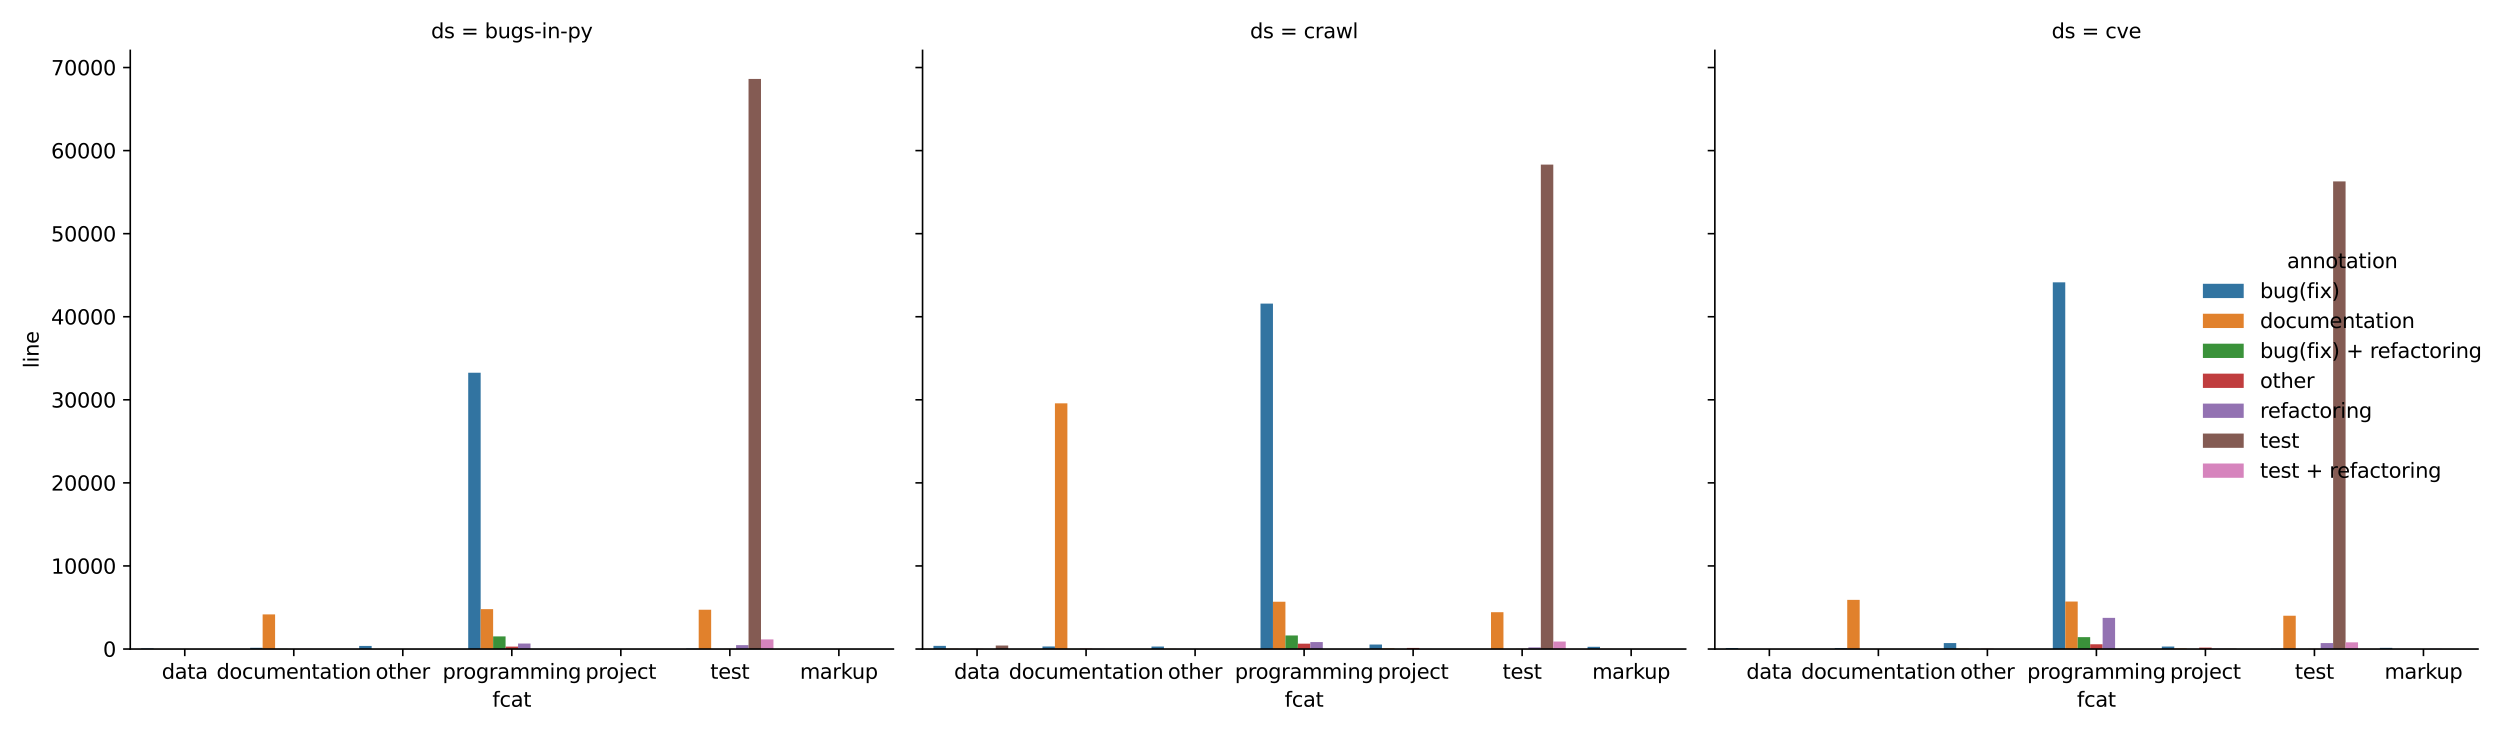 <?xml version="1.0" encoding="utf-8" standalone="no"?>
<!DOCTYPE svg PUBLIC "-//W3C//DTD SVG 1.1//EN"
  "http://www.w3.org/Graphics/SVG/1.1/DTD/svg11.dtd">
<svg xmlns:xlink="http://www.w3.org/1999/xlink" width="1225.08pt" height="360pt" viewBox="0 0 1225.08 360" xmlns="http://www.w3.org/2000/svg" version="1.1">
 <defs>
  <style type="text/css">*{stroke-linejoin: round; stroke-linecap: butt}</style>
 </defs>
 <g id="figure_1">
  <g id="patch_1">
   <path d="M 0 360 
L 1225.08 360 
L 1225.08 0 
L 0 0 
z
" style="fill: #ffffff"/>
  </g>
  <g id="axes_1">
   <g id="patch_2">
    <path d="M 63.83 318.04 
L 437.78 318.04 
L 437.78 24.72 
L 63.83 24.72 
z
" style="fill: #ffffff"/>
   </g>
   <g id="patch_3">
    <path d="M 69.172 318.04 
L 75.277 318.04 
L 75.277 317.735 
L 69.172 317.735 
z
" clip-path="url(#p653d787ab6)" style="fill: #3274a1"/>
   </g>
   <g id="patch_4">
    <path d="M 122.594 318.04 
L 128.699 318.04 
L 128.699 317.429 
L 122.594 317.429 
z
" clip-path="url(#p653d787ab6)" style="fill: #3274a1"/>
   </g>
   <g id="patch_5">
    <path d="M 176.015 318.04 
L 182.12 318.04 
L 182.12 316.526 
L 176.015 316.526 
z
" clip-path="url(#p653d787ab6)" style="fill: #3274a1"/>
   </g>
   <g id="patch_6">
    <path d="M 229.436 318.04 
L 235.542 318.04 
L 235.542 182.638 
L 229.436 182.638 
z
" clip-path="url(#p653d787ab6)" style="fill: #3274a1"/>
   </g>
   <g id="patch_7">
    <path d="M 282.858 318.04 
L 288.963 318.04 
L 288.963 317.995 
L 282.858 317.995 
z
" clip-path="url(#p653d787ab6)" style="fill: #3274a1"/>
   </g>
   <g id="patch_8">
    <path d="M 336.279 318.04 
L 342.385 318.04 
L 342.385 317.849 
L 336.279 317.849 
z
" clip-path="url(#p653d787ab6)" style="fill: #3274a1"/>
   </g>
   <g id="patch_9">
    <path d="M 75.277 318.04 
L 81.383 318.04 
L 81.383 318.032 
L 75.277 318.032 
z
" clip-path="url(#p653d787ab6)" style="fill: #e1812c"/>
   </g>
   <g id="patch_10">
    <path d="M 128.699 318.04 
L 134.804 318.04 
L 134.804 301.081 
L 128.699 301.081 
z
" clip-path="url(#p653d787ab6)" style="fill: #e1812c"/>
   </g>
   <g id="patch_11">
    <path d="M 235.542 318.04 
L 241.647 318.04 
L 241.647 298.496 
L 235.542 298.496 
z
" clip-path="url(#p653d787ab6)" style="fill: #e1812c"/>
   </g>
   <g id="patch_12">
    <path d="M 288.963 318.04 
L 295.068 318.04 
L 295.068 318.012 
L 288.963 318.012 
z
" clip-path="url(#p653d787ab6)" style="fill: #e1812c"/>
   </g>
   <g id="patch_13">
    <path d="M 342.385 318.04 
L 348.49 318.04 
L 348.49 298.797 
L 342.385 298.797 
z
" clip-path="url(#p653d787ab6)" style="fill: #e1812c"/>
   </g>
   <g id="patch_14">
    <path d="M 134.804 318.04 
L 140.909 318.04 
L 140.909 317.979 
L 134.804 317.979 
z
" clip-path="url(#p653d787ab6)" style="fill: #3a923a"/>
   </g>
   <g id="patch_15">
    <path d="M 241.647 318.04 
L 247.752 318.04 
L 247.752 311.865 
L 241.647 311.865 
z
" clip-path="url(#p653d787ab6)" style="fill: #3a923a"/>
   </g>
   <g id="patch_16">
    <path d="M 348.49 318.04 
L 354.595 318.04 
L 354.595 318.032 
L 348.49 318.032 
z
" clip-path="url(#p653d787ab6)" style="fill: #3a923a"/>
   </g>
   <g id="patch_17">
    <path d="M 140.909 318.04 
L 147.015 318.04 
L 147.015 318.024 
L 140.909 318.024 
z
" clip-path="url(#p653d787ab6)" style="fill: #c03d3e"/>
   </g>
   <g id="patch_18">
    <path d="M 247.752 318.04 
L 253.858 318.04 
L 253.858 316.864 
L 247.752 316.864 
z
" clip-path="url(#p653d787ab6)" style="fill: #c03d3e"/>
   </g>
   <g id="patch_19">
    <path d="M 301.174 318.04 
L 307.279 318.04 
L 307.279 318.032 
L 301.174 318.032 
z
" clip-path="url(#p653d787ab6)" style="fill: #c03d3e"/>
   </g>
   <g id="patch_20">
    <path d="M 354.595 318.04 
L 360.701 318.04 
L 360.701 318.007 
L 354.595 318.007 
z
" clip-path="url(#p653d787ab6)" style="fill: #c03d3e"/>
   </g>
   <g id="patch_21">
    <path d="M 147.015 318.04 
L 153.12 318.04 
L 153.12 318.003 
L 147.015 318.003 
z
" clip-path="url(#p653d787ab6)" style="fill: #9372b2"/>
   </g>
   <g id="patch_22">
    <path d="M 253.858 318.04 
L 259.963 318.04 
L 259.963 315.366 
L 253.858 315.366 
z
" clip-path="url(#p653d787ab6)" style="fill: #9372b2"/>
   </g>
   <g id="patch_23">
    <path d="M 307.279 318.04 
L 313.384 318.04 
L 313.384 318.024 
L 307.279 318.024 
z
" clip-path="url(#p653d787ab6)" style="fill: #9372b2"/>
   </g>
   <g id="patch_24">
    <path d="M 360.701 318.04 
L 366.806 318.04 
L 366.806 316.143 
L 360.701 316.143 
z
" clip-path="url(#p653d787ab6)" style="fill: #9372b2"/>
   </g>
   <g id="patch_25">
    <path d="M 259.963 318.04 
L 266.068 318.04 
L 266.068 318.036 
L 259.963 318.036 
z
" clip-path="url(#p653d787ab6)" style="fill: #845b53"/>
   </g>
   <g id="patch_26">
    <path d="M 313.384 318.04 
L 319.49 318.04 
L 319.49 318.028 
L 313.384 318.028 
z
" clip-path="url(#p653d787ab6)" style="fill: #845b53"/>
   </g>
   <g id="patch_27">
    <path d="M 366.806 318.04 
L 372.911 318.04 
L 372.911 38.688 
L 366.806 38.688 
z
" clip-path="url(#p653d787ab6)" style="fill: #845b53"/>
   </g>
   <g id="patch_28">
    <path d="M 372.911 318.04 
L 379.016 318.04 
L 379.016 313.338 
L 372.911 313.338 
z
" clip-path="url(#p653d787ab6)" style="fill: #d684bd"/>
   </g>
   <g id="matplotlib.axis_1">
    <g id="xtick_1">
     <g id="line2d_1">
      <defs>
       <path id="m157542e38b" d="M 0 0 
L 0 3.5 
" style="stroke: #000000; stroke-width: 0.8"/>
      </defs>
      <g>
       <use xlink:href="#m157542e38b" x="90.541" y="318.04" style="stroke: #000000; stroke-width: 0.8"/>
      </g>
     </g>
     <g id="text_1">
      <!-- data -->
      <g transform="translate(79.278 332.638) scale(0.1 -0.1)">
       <defs>
        <path id="DejaVuSans-64" d="M 2906 2969 
L 2906 4863 
L 3481 4863 
L 3481 0 
L 2906 0 
L 2906 525 
Q 2725 213 2448 61 
Q 2172 -91 1784 -91 
Q 1150 -91 751 415 
Q 353 922 353 1747 
Q 353 2572 751 3078 
Q 1150 3584 1784 3584 
Q 2172 3584 2448 3432 
Q 2725 3281 2906 2969 
z
M 947 1747 
Q 947 1113 1208 752 
Q 1469 391 1925 391 
Q 2381 391 2643 752 
Q 2906 1113 2906 1747 
Q 2906 2381 2643 2742 
Q 2381 3103 1925 3103 
Q 1469 3103 1208 2742 
Q 947 2381 947 1747 
z
" transform="scale(0.016)"/>
        <path id="DejaVuSans-61" d="M 2194 1759 
Q 1497 1759 1228 1600 
Q 959 1441 959 1056 
Q 959 750 1161 570 
Q 1363 391 1709 391 
Q 2188 391 2477 730 
Q 2766 1069 2766 1631 
L 2766 1759 
L 2194 1759 
z
M 3341 1997 
L 3341 0 
L 2766 0 
L 2766 531 
Q 2569 213 2275 61 
Q 1981 -91 1556 -91 
Q 1019 -91 701 211 
Q 384 513 384 1019 
Q 384 1609 779 1909 
Q 1175 2209 1959 2209 
L 2766 2209 
L 2766 2266 
Q 2766 2663 2505 2880 
Q 2244 3097 1772 3097 
Q 1472 3097 1187 3025 
Q 903 2953 641 2809 
L 641 3341 
Q 956 3463 1253 3523 
Q 1550 3584 1831 3584 
Q 2591 3584 2966 3190 
Q 3341 2797 3341 1997 
z
" transform="scale(0.016)"/>
        <path id="DejaVuSans-74" d="M 1172 4494 
L 1172 3500 
L 2356 3500 
L 2356 3053 
L 1172 3053 
L 1172 1153 
Q 1172 725 1289 603 
Q 1406 481 1766 481 
L 2356 481 
L 2356 0 
L 1766 0 
Q 1100 0 847 248 
Q 594 497 594 1153 
L 594 3053 
L 172 3053 
L 172 3500 
L 594 3500 
L 594 4494 
L 1172 4494 
z
" transform="scale(0.016)"/>
       </defs>
       <use xlink:href="#DejaVuSans-64"/>
       <use xlink:href="#DejaVuSans-61" x="63.477"/>
       <use xlink:href="#DejaVuSans-74" x="124.756"/>
       <use xlink:href="#DejaVuSans-61" x="163.965"/>
      </g>
     </g>
    </g>
    <g id="xtick_2">
     <g id="line2d_2">
      <g>
       <use xlink:href="#m157542e38b" x="143.962" y="318.04" style="stroke: #000000; stroke-width: 0.8"/>
      </g>
     </g>
     <g id="text_2">
      <!-- documentation -->
      <g transform="translate(106.093 332.638) scale(0.1 -0.1)">
       <defs>
        <path id="DejaVuSans-6f" d="M 1959 3097 
Q 1497 3097 1228 2736 
Q 959 2375 959 1747 
Q 959 1119 1226 758 
Q 1494 397 1959 397 
Q 2419 397 2687 759 
Q 2956 1122 2956 1747 
Q 2956 2369 2687 2733 
Q 2419 3097 1959 3097 
z
M 1959 3584 
Q 2709 3584 3137 3096 
Q 3566 2609 3566 1747 
Q 3566 888 3137 398 
Q 2709 -91 1959 -91 
Q 1206 -91 779 398 
Q 353 888 353 1747 
Q 353 2609 779 3096 
Q 1206 3584 1959 3584 
z
" transform="scale(0.016)"/>
        <path id="DejaVuSans-63" d="M 3122 3366 
L 3122 2828 
Q 2878 2963 2633 3030 
Q 2388 3097 2138 3097 
Q 1578 3097 1268 2742 
Q 959 2388 959 1747 
Q 959 1106 1268 751 
Q 1578 397 2138 397 
Q 2388 397 2633 464 
Q 2878 531 3122 666 
L 3122 134 
Q 2881 22 2623 -34 
Q 2366 -91 2075 -91 
Q 1284 -91 818 406 
Q 353 903 353 1747 
Q 353 2603 823 3093 
Q 1294 3584 2113 3584 
Q 2378 3584 2631 3529 
Q 2884 3475 3122 3366 
z
" transform="scale(0.016)"/>
        <path id="DejaVuSans-75" d="M 544 1381 
L 544 3500 
L 1119 3500 
L 1119 1403 
Q 1119 906 1312 657 
Q 1506 409 1894 409 
Q 2359 409 2629 706 
Q 2900 1003 2900 1516 
L 2900 3500 
L 3475 3500 
L 3475 0 
L 2900 0 
L 2900 538 
Q 2691 219 2414 64 
Q 2138 -91 1772 -91 
Q 1169 -91 856 284 
Q 544 659 544 1381 
z
M 1991 3584 
L 1991 3584 
z
" transform="scale(0.016)"/>
        <path id="DejaVuSans-6d" d="M 3328 2828 
Q 3544 3216 3844 3400 
Q 4144 3584 4550 3584 
Q 5097 3584 5394 3201 
Q 5691 2819 5691 2113 
L 5691 0 
L 5113 0 
L 5113 2094 
Q 5113 2597 4934 2840 
Q 4756 3084 4391 3084 
Q 3944 3084 3684 2787 
Q 3425 2491 3425 1978 
L 3425 0 
L 2847 0 
L 2847 2094 
Q 2847 2600 2669 2842 
Q 2491 3084 2119 3084 
Q 1678 3084 1418 2786 
Q 1159 2488 1159 1978 
L 1159 0 
L 581 0 
L 581 3500 
L 1159 3500 
L 1159 2956 
Q 1356 3278 1631 3431 
Q 1906 3584 2284 3584 
Q 2666 3584 2933 3390 
Q 3200 3197 3328 2828 
z
" transform="scale(0.016)"/>
        <path id="DejaVuSans-65" d="M 3597 1894 
L 3597 1613 
L 953 1613 
Q 991 1019 1311 708 
Q 1631 397 2203 397 
Q 2534 397 2845 478 
Q 3156 559 3463 722 
L 3463 178 
Q 3153 47 2828 -22 
Q 2503 -91 2169 -91 
Q 1331 -91 842 396 
Q 353 884 353 1716 
Q 353 2575 817 3079 
Q 1281 3584 2069 3584 
Q 2775 3584 3186 3129 
Q 3597 2675 3597 1894 
z
M 3022 2063 
Q 3016 2534 2758 2815 
Q 2500 3097 2075 3097 
Q 1594 3097 1305 2825 
Q 1016 2553 972 2059 
L 3022 2063 
z
" transform="scale(0.016)"/>
        <path id="DejaVuSans-6e" d="M 3513 2113 
L 3513 0 
L 2938 0 
L 2938 2094 
Q 2938 2591 2744 2837 
Q 2550 3084 2163 3084 
Q 1697 3084 1428 2787 
Q 1159 2491 1159 1978 
L 1159 0 
L 581 0 
L 581 3500 
L 1159 3500 
L 1159 2956 
Q 1366 3272 1645 3428 
Q 1925 3584 2291 3584 
Q 2894 3584 3203 3211 
Q 3513 2838 3513 2113 
z
" transform="scale(0.016)"/>
        <path id="DejaVuSans-69" d="M 603 3500 
L 1178 3500 
L 1178 0 
L 603 0 
L 603 3500 
z
M 603 4863 
L 1178 4863 
L 1178 4134 
L 603 4134 
L 603 4863 
z
" transform="scale(0.016)"/>
       </defs>
       <use xlink:href="#DejaVuSans-64"/>
       <use xlink:href="#DejaVuSans-6f" x="63.477"/>
       <use xlink:href="#DejaVuSans-63" x="124.658"/>
       <use xlink:href="#DejaVuSans-75" x="179.639"/>
       <use xlink:href="#DejaVuSans-6d" x="243.018"/>
       <use xlink:href="#DejaVuSans-65" x="340.43"/>
       <use xlink:href="#DejaVuSans-6e" x="401.953"/>
       <use xlink:href="#DejaVuSans-74" x="465.332"/>
       <use xlink:href="#DejaVuSans-61" x="504.541"/>
       <use xlink:href="#DejaVuSans-74" x="565.82"/>
       <use xlink:href="#DejaVuSans-69" x="605.029"/>
       <use xlink:href="#DejaVuSans-6f" x="632.812"/>
       <use xlink:href="#DejaVuSans-6e" x="693.994"/>
      </g>
     </g>
    </g>
    <g id="xtick_3">
     <g id="line2d_3">
      <g>
       <use xlink:href="#m157542e38b" x="197.384" y="318.04" style="stroke: #000000; stroke-width: 0.8"/>
      </g>
     </g>
     <g id="text_3">
      <!-- other -->
      <g transform="translate(184.063 332.638) scale(0.1 -0.1)">
       <defs>
        <path id="DejaVuSans-68" d="M 3513 2113 
L 3513 0 
L 2938 0 
L 2938 2094 
Q 2938 2591 2744 2837 
Q 2550 3084 2163 3084 
Q 1697 3084 1428 2787 
Q 1159 2491 1159 1978 
L 1159 0 
L 581 0 
L 581 4863 
L 1159 4863 
L 1159 2956 
Q 1366 3272 1645 3428 
Q 1925 3584 2291 3584 
Q 2894 3584 3203 3211 
Q 3513 2838 3513 2113 
z
" transform="scale(0.016)"/>
        <path id="DejaVuSans-72" d="M 2631 2963 
Q 2534 3019 2420 3045 
Q 2306 3072 2169 3072 
Q 1681 3072 1420 2755 
Q 1159 2438 1159 1844 
L 1159 0 
L 581 0 
L 581 3500 
L 1159 3500 
L 1159 2956 
Q 1341 3275 1631 3429 
Q 1922 3584 2338 3584 
Q 2397 3584 2469 3576 
Q 2541 3569 2628 3553 
L 2631 2963 
z
" transform="scale(0.016)"/>
       </defs>
       <use xlink:href="#DejaVuSans-6f"/>
       <use xlink:href="#DejaVuSans-74" x="61.182"/>
       <use xlink:href="#DejaVuSans-68" x="100.391"/>
       <use xlink:href="#DejaVuSans-65" x="163.77"/>
       <use xlink:href="#DejaVuSans-72" x="225.293"/>
      </g>
     </g>
    </g>
    <g id="xtick_4">
     <g id="line2d_4">
      <g>
       <use xlink:href="#m157542e38b" x="250.805" y="318.04" style="stroke: #000000; stroke-width: 0.8"/>
      </g>
     </g>
     <g id="text_4">
      <!-- programming -->
      <g transform="translate(216.862 332.638) scale(0.1 -0.1)">
       <defs>
        <path id="DejaVuSans-70" d="M 1159 525 
L 1159 -1331 
L 581 -1331 
L 581 3500 
L 1159 3500 
L 1159 2969 
Q 1341 3281 1617 3432 
Q 1894 3584 2278 3584 
Q 2916 3584 3314 3078 
Q 3713 2572 3713 1747 
Q 3713 922 3314 415 
Q 2916 -91 2278 -91 
Q 1894 -91 1617 61 
Q 1341 213 1159 525 
z
M 3116 1747 
Q 3116 2381 2855 2742 
Q 2594 3103 2138 3103 
Q 1681 3103 1420 2742 
Q 1159 2381 1159 1747 
Q 1159 1113 1420 752 
Q 1681 391 2138 391 
Q 2594 391 2855 752 
Q 3116 1113 3116 1747 
z
" transform="scale(0.016)"/>
        <path id="DejaVuSans-67" d="M 2906 1791 
Q 2906 2416 2648 2759 
Q 2391 3103 1925 3103 
Q 1463 3103 1205 2759 
Q 947 2416 947 1791 
Q 947 1169 1205 825 
Q 1463 481 1925 481 
Q 2391 481 2648 825 
Q 2906 1169 2906 1791 
z
M 3481 434 
Q 3481 -459 3084 -895 
Q 2688 -1331 1869 -1331 
Q 1566 -1331 1297 -1286 
Q 1028 -1241 775 -1147 
L 775 -588 
Q 1028 -725 1275 -790 
Q 1522 -856 1778 -856 
Q 2344 -856 2625 -561 
Q 2906 -266 2906 331 
L 2906 616 
Q 2728 306 2450 153 
Q 2172 0 1784 0 
Q 1141 0 747 490 
Q 353 981 353 1791 
Q 353 2603 747 3093 
Q 1141 3584 1784 3584 
Q 2172 3584 2450 3431 
Q 2728 3278 2906 2969 
L 2906 3500 
L 3481 3500 
L 3481 434 
z
" transform="scale(0.016)"/>
       </defs>
       <use xlink:href="#DejaVuSans-70"/>
       <use xlink:href="#DejaVuSans-72" x="63.477"/>
       <use xlink:href="#DejaVuSans-6f" x="102.34"/>
       <use xlink:href="#DejaVuSans-67" x="163.521"/>
       <use xlink:href="#DejaVuSans-72" x="226.998"/>
       <use xlink:href="#DejaVuSans-61" x="268.111"/>
       <use xlink:href="#DejaVuSans-6d" x="329.391"/>
       <use xlink:href="#DejaVuSans-6d" x="426.803"/>
       <use xlink:href="#DejaVuSans-69" x="524.215"/>
       <use xlink:href="#DejaVuSans-6e" x="551.998"/>
       <use xlink:href="#DejaVuSans-67" x="615.377"/>
      </g>
     </g>
    </g>
    <g id="xtick_5">
     <g id="line2d_5">
      <g>
       <use xlink:href="#m157542e38b" x="304.226" y="318.04" style="stroke: #000000; stroke-width: 0.8"/>
      </g>
     </g>
     <g id="text_5">
      <!-- project -->
      <g transform="translate(286.875 332.638) scale(0.1 -0.1)">
       <defs>
        <path id="DejaVuSans-6a" d="M 603 3500 
L 1178 3500 
L 1178 -63 
Q 1178 -731 923 -1031 
Q 669 -1331 103 -1331 
L -116 -1331 
L -116 -844 
L 38 -844 
Q 366 -844 484 -692 
Q 603 -541 603 -63 
L 603 3500 
z
M 603 4863 
L 1178 4863 
L 1178 4134 
L 603 4134 
L 603 4863 
z
" transform="scale(0.016)"/>
       </defs>
       <use xlink:href="#DejaVuSans-70"/>
       <use xlink:href="#DejaVuSans-72" x="63.477"/>
       <use xlink:href="#DejaVuSans-6f" x="102.34"/>
       <use xlink:href="#DejaVuSans-6a" x="163.521"/>
       <use xlink:href="#DejaVuSans-65" x="191.305"/>
       <use xlink:href="#DejaVuSans-63" x="252.828"/>
       <use xlink:href="#DejaVuSans-74" x="307.809"/>
      </g>
     </g>
    </g>
    <g id="xtick_6">
     <g id="line2d_6">
      <g>
       <use xlink:href="#m157542e38b" x="357.648" y="318.04" style="stroke: #000000; stroke-width: 0.8"/>
      </g>
     </g>
     <g id="text_6">
      <!-- test -->
      <g transform="translate(348.046 332.638) scale(0.1 -0.1)">
       <defs>
        <path id="DejaVuSans-73" d="M 2834 3397 
L 2834 2853 
Q 2591 2978 2328 3040 
Q 2066 3103 1784 3103 
Q 1356 3103 1142 2972 
Q 928 2841 928 2578 
Q 928 2378 1081 2264 
Q 1234 2150 1697 2047 
L 1894 2003 
Q 2506 1872 2764 1633 
Q 3022 1394 3022 966 
Q 3022 478 2636 193 
Q 2250 -91 1575 -91 
Q 1294 -91 989 -36 
Q 684 19 347 128 
L 347 722 
Q 666 556 975 473 
Q 1284 391 1588 391 
Q 1994 391 2212 530 
Q 2431 669 2431 922 
Q 2431 1156 2273 1281 
Q 2116 1406 1581 1522 
L 1381 1569 
Q 847 1681 609 1914 
Q 372 2147 372 2553 
Q 372 3047 722 3315 
Q 1072 3584 1716 3584 
Q 2034 3584 2315 3537 
Q 2597 3491 2834 3397 
z
" transform="scale(0.016)"/>
       </defs>
       <use xlink:href="#DejaVuSans-74"/>
       <use xlink:href="#DejaVuSans-65" x="39.209"/>
       <use xlink:href="#DejaVuSans-73" x="100.732"/>
       <use xlink:href="#DejaVuSans-74" x="152.832"/>
      </g>
     </g>
    </g>
    <g id="xtick_7">
     <g id="line2d_7">
      <g>
       <use xlink:href="#m157542e38b" x="411.069" y="318.04" style="stroke: #000000; stroke-width: 0.8"/>
      </g>
     </g>
     <g id="text_7">
      <!-- markup -->
      <g transform="translate(391.997 332.638) scale(0.1 -0.1)">
       <defs>
        <path id="DejaVuSans-6b" d="M 581 4863 
L 1159 4863 
L 1159 1991 
L 2875 3500 
L 3609 3500 
L 1753 1863 
L 3688 0 
L 2938 0 
L 1159 1709 
L 1159 0 
L 581 0 
L 581 4863 
z
" transform="scale(0.016)"/>
       </defs>
       <use xlink:href="#DejaVuSans-6d"/>
       <use xlink:href="#DejaVuSans-61" x="97.412"/>
       <use xlink:href="#DejaVuSans-72" x="158.691"/>
       <use xlink:href="#DejaVuSans-6b" x="199.805"/>
       <use xlink:href="#DejaVuSans-75" x="254.59"/>
       <use xlink:href="#DejaVuSans-70" x="317.969"/>
      </g>
     </g>
    </g>
    <g id="text_8">
     <!-- fcat -->
     <g transform="translate(241.271 346.317) scale(0.1 -0.1)">
      <defs>
       <path id="DejaVuSans-66" d="M 2375 4863 
L 2375 4384 
L 1825 4384 
Q 1516 4384 1395 4259 
Q 1275 4134 1275 3809 
L 1275 3500 
L 2222 3500 
L 2222 3053 
L 1275 3053 
L 1275 0 
L 697 0 
L 697 3053 
L 147 3053 
L 147 3500 
L 697 3500 
L 697 3744 
Q 697 4328 969 4595 
Q 1241 4863 1831 4863 
L 2375 4863 
z
" transform="scale(0.016)"/>
      </defs>
      <use xlink:href="#DejaVuSans-66"/>
      <use xlink:href="#DejaVuSans-63" x="35.205"/>
      <use xlink:href="#DejaVuSans-61" x="90.186"/>
      <use xlink:href="#DejaVuSans-74" x="151.465"/>
     </g>
    </g>
   </g>
   <g id="matplotlib.axis_2">
    <g id="ytick_1">
     <g id="line2d_8">
      <defs>
       <path id="m47c9dccc78" d="M 0 0 
L -3.5 0 
" style="stroke: #000000; stroke-width: 0.8"/>
      </defs>
      <g>
       <use xlink:href="#m47c9dccc78" x="63.83" y="318.04" style="stroke: #000000; stroke-width: 0.8"/>
      </g>
     </g>
     <g id="text_9">
      <!-- 0 -->
      <g transform="translate(50.468 321.839) scale(0.1 -0.1)">
       <defs>
        <path id="DejaVuSans-30" d="M 2034 4250 
Q 1547 4250 1301 3770 
Q 1056 3291 1056 2328 
Q 1056 1369 1301 889 
Q 1547 409 2034 409 
Q 2525 409 2770 889 
Q 3016 1369 3016 2328 
Q 3016 3291 2770 3770 
Q 2525 4250 2034 4250 
z
M 2034 4750 
Q 2819 4750 3233 4129 
Q 3647 3509 3647 2328 
Q 3647 1150 3233 529 
Q 2819 -91 2034 -91 
Q 1250 -91 836 529 
Q 422 1150 422 2328 
Q 422 3509 836 4129 
Q 1250 4750 2034 4750 
z
" transform="scale(0.016)"/>
       </defs>
       <use xlink:href="#DejaVuSans-30"/>
      </g>
     </g>
    </g>
    <g id="ytick_2">
     <g id="line2d_9">
      <g>
       <use xlink:href="#m47c9dccc78" x="63.83" y="277.332" style="stroke: #000000; stroke-width: 0.8"/>
      </g>
     </g>
     <g id="text_10">
      <!-- 10000 -->
      <g transform="translate(25.017 281.132) scale(0.1 -0.1)">
       <defs>
        <path id="DejaVuSans-31" d="M 794 531 
L 1825 531 
L 1825 4091 
L 703 3866 
L 703 4441 
L 1819 4666 
L 2450 4666 
L 2450 531 
L 3481 531 
L 3481 0 
L 794 0 
L 794 531 
z
" transform="scale(0.016)"/>
       </defs>
       <use xlink:href="#DejaVuSans-31"/>
       <use xlink:href="#DejaVuSans-30" x="63.623"/>
       <use xlink:href="#DejaVuSans-30" x="127.246"/>
       <use xlink:href="#DejaVuSans-30" x="190.869"/>
       <use xlink:href="#DejaVuSans-30" x="254.492"/>
      </g>
     </g>
    </g>
    <g id="ytick_3">
     <g id="line2d_10">
      <g>
       <use xlink:href="#m47c9dccc78" x="63.83" y="236.625" style="stroke: #000000; stroke-width: 0.8"/>
      </g>
     </g>
     <g id="text_11">
      <!-- 20000 -->
      <g transform="translate(25.017 240.424) scale(0.1 -0.1)">
       <defs>
        <path id="DejaVuSans-32" d="M 1228 531 
L 3431 531 
L 3431 0 
L 469 0 
L 469 531 
Q 828 903 1448 1529 
Q 2069 2156 2228 2338 
Q 2531 2678 2651 2914 
Q 2772 3150 2772 3378 
Q 2772 3750 2511 3984 
Q 2250 4219 1831 4219 
Q 1534 4219 1204 4116 
Q 875 4013 500 3803 
L 500 4441 
Q 881 4594 1212 4672 
Q 1544 4750 1819 4750 
Q 2544 4750 2975 4387 
Q 3406 4025 3406 3419 
Q 3406 3131 3298 2873 
Q 3191 2616 2906 2266 
Q 2828 2175 2409 1742 
Q 1991 1309 1228 531 
z
" transform="scale(0.016)"/>
       </defs>
       <use xlink:href="#DejaVuSans-32"/>
       <use xlink:href="#DejaVuSans-30" x="63.623"/>
       <use xlink:href="#DejaVuSans-30" x="127.246"/>
       <use xlink:href="#DejaVuSans-30" x="190.869"/>
       <use xlink:href="#DejaVuSans-30" x="254.492"/>
      </g>
     </g>
    </g>
    <g id="ytick_4">
     <g id="line2d_11">
      <g>
       <use xlink:href="#m47c9dccc78" x="63.83" y="195.917" style="stroke: #000000; stroke-width: 0.8"/>
      </g>
     </g>
     <g id="text_12">
      <!-- 30000 -->
      <g transform="translate(25.017 199.716) scale(0.1 -0.1)">
       <defs>
        <path id="DejaVuSans-33" d="M 2597 2516 
Q 3050 2419 3304 2112 
Q 3559 1806 3559 1356 
Q 3559 666 3084 287 
Q 2609 -91 1734 -91 
Q 1441 -91 1130 -33 
Q 819 25 488 141 
L 488 750 
Q 750 597 1062 519 
Q 1375 441 1716 441 
Q 2309 441 2620 675 
Q 2931 909 2931 1356 
Q 2931 1769 2642 2001 
Q 2353 2234 1838 2234 
L 1294 2234 
L 1294 2753 
L 1863 2753 
Q 2328 2753 2575 2939 
Q 2822 3125 2822 3475 
Q 2822 3834 2567 4026 
Q 2313 4219 1838 4219 
Q 1578 4219 1281 4162 
Q 984 4106 628 3988 
L 628 4550 
Q 988 4650 1302 4700 
Q 1616 4750 1894 4750 
Q 2613 4750 3031 4423 
Q 3450 4097 3450 3541 
Q 3450 3153 3228 2886 
Q 3006 2619 2597 2516 
z
" transform="scale(0.016)"/>
       </defs>
       <use xlink:href="#DejaVuSans-33"/>
       <use xlink:href="#DejaVuSans-30" x="63.623"/>
       <use xlink:href="#DejaVuSans-30" x="127.246"/>
       <use xlink:href="#DejaVuSans-30" x="190.869"/>
       <use xlink:href="#DejaVuSans-30" x="254.492"/>
      </g>
     </g>
    </g>
    <g id="ytick_5">
     <g id="line2d_12">
      <g>
       <use xlink:href="#m47c9dccc78" x="63.83" y="155.209" style="stroke: #000000; stroke-width: 0.8"/>
      </g>
     </g>
     <g id="text_13">
      <!-- 40000 -->
      <g transform="translate(25.017 159.008) scale(0.1 -0.1)">
       <defs>
        <path id="DejaVuSans-34" d="M 2419 4116 
L 825 1625 
L 2419 1625 
L 2419 4116 
z
M 2253 4666 
L 3047 4666 
L 3047 1625 
L 3713 1625 
L 3713 1100 
L 3047 1100 
L 3047 0 
L 2419 0 
L 2419 1100 
L 313 1100 
L 313 1709 
L 2253 4666 
z
" transform="scale(0.016)"/>
       </defs>
       <use xlink:href="#DejaVuSans-34"/>
       <use xlink:href="#DejaVuSans-30" x="63.623"/>
       <use xlink:href="#DejaVuSans-30" x="127.246"/>
       <use xlink:href="#DejaVuSans-30" x="190.869"/>
       <use xlink:href="#DejaVuSans-30" x="254.492"/>
      </g>
     </g>
    </g>
    <g id="ytick_6">
     <g id="line2d_13">
      <g>
       <use xlink:href="#m47c9dccc78" x="63.83" y="114.502" style="stroke: #000000; stroke-width: 0.8"/>
      </g>
     </g>
     <g id="text_14">
      <!-- 50000 -->
      <g transform="translate(25.017 118.301) scale(0.1 -0.1)">
       <defs>
        <path id="DejaVuSans-35" d="M 691 4666 
L 3169 4666 
L 3169 4134 
L 1269 4134 
L 1269 2991 
Q 1406 3038 1543 3061 
Q 1681 3084 1819 3084 
Q 2600 3084 3056 2656 
Q 3513 2228 3513 1497 
Q 3513 744 3044 326 
Q 2575 -91 1722 -91 
Q 1428 -91 1123 -41 
Q 819 9 494 109 
L 494 744 
Q 775 591 1075 516 
Q 1375 441 1709 441 
Q 2250 441 2565 725 
Q 2881 1009 2881 1497 
Q 2881 1984 2565 2268 
Q 2250 2553 1709 2553 
Q 1456 2553 1204 2497 
Q 953 2441 691 2322 
L 691 4666 
z
" transform="scale(0.016)"/>
       </defs>
       <use xlink:href="#DejaVuSans-35"/>
       <use xlink:href="#DejaVuSans-30" x="63.623"/>
       <use xlink:href="#DejaVuSans-30" x="127.246"/>
       <use xlink:href="#DejaVuSans-30" x="190.869"/>
       <use xlink:href="#DejaVuSans-30" x="254.492"/>
      </g>
     </g>
    </g>
    <g id="ytick_7">
     <g id="line2d_14">
      <g>
       <use xlink:href="#m47c9dccc78" x="63.83" y="73.794" style="stroke: #000000; stroke-width: 0.8"/>
      </g>
     </g>
     <g id="text_15">
      <!-- 60000 -->
      <g transform="translate(25.017 77.593) scale(0.1 -0.1)">
       <defs>
        <path id="DejaVuSans-36" d="M 2113 2584 
Q 1688 2584 1439 2293 
Q 1191 2003 1191 1497 
Q 1191 994 1439 701 
Q 1688 409 2113 409 
Q 2538 409 2786 701 
Q 3034 994 3034 1497 
Q 3034 2003 2786 2293 
Q 2538 2584 2113 2584 
z
M 3366 4563 
L 3366 3988 
Q 3128 4100 2886 4159 
Q 2644 4219 2406 4219 
Q 1781 4219 1451 3797 
Q 1122 3375 1075 2522 
Q 1259 2794 1537 2939 
Q 1816 3084 2150 3084 
Q 2853 3084 3261 2657 
Q 3669 2231 3669 1497 
Q 3669 778 3244 343 
Q 2819 -91 2113 -91 
Q 1303 -91 875 529 
Q 447 1150 447 2328 
Q 447 3434 972 4092 
Q 1497 4750 2381 4750 
Q 2619 4750 2861 4703 
Q 3103 4656 3366 4563 
z
" transform="scale(0.016)"/>
       </defs>
       <use xlink:href="#DejaVuSans-36"/>
       <use xlink:href="#DejaVuSans-30" x="63.623"/>
       <use xlink:href="#DejaVuSans-30" x="127.246"/>
       <use xlink:href="#DejaVuSans-30" x="190.869"/>
       <use xlink:href="#DejaVuSans-30" x="254.492"/>
      </g>
     </g>
    </g>
    <g id="ytick_8">
     <g id="line2d_15">
      <g>
       <use xlink:href="#m47c9dccc78" x="63.83" y="33.086" style="stroke: #000000; stroke-width: 0.8"/>
      </g>
     </g>
     <g id="text_16">
      <!-- 70000 -->
      <g transform="translate(25.017 36.885) scale(0.1 -0.1)">
       <defs>
        <path id="DejaVuSans-37" d="M 525 4666 
L 3525 4666 
L 3525 4397 
L 1831 0 
L 1172 0 
L 2766 4134 
L 525 4134 
L 525 4666 
z
" transform="scale(0.016)"/>
       </defs>
       <use xlink:href="#DejaVuSans-37"/>
       <use xlink:href="#DejaVuSans-30" x="63.623"/>
       <use xlink:href="#DejaVuSans-30" x="127.246"/>
       <use xlink:href="#DejaVuSans-30" x="190.869"/>
       <use xlink:href="#DejaVuSans-30" x="254.492"/>
      </g>
     </g>
    </g>
    <g id="text_17">
     <!-- line -->
     <g transform="translate(18.938 180.403) rotate(-90) scale(0.1 -0.1)">
      <defs>
       <path id="DejaVuSans-6c" d="M 603 4863 
L 1178 4863 
L 1178 0 
L 603 0 
L 603 4863 
z
" transform="scale(0.016)"/>
      </defs>
      <use xlink:href="#DejaVuSans-6c"/>
      <use xlink:href="#DejaVuSans-69" x="27.783"/>
      <use xlink:href="#DejaVuSans-6e" x="55.566"/>
      <use xlink:href="#DejaVuSans-65" x="118.945"/>
     </g>
    </g>
   </g>
   <g id="patch_29">
    <path d="M 63.83 318.04 
L 63.83 24.72 
" style="fill: none; stroke: #000000; stroke-width: 0.8; stroke-linejoin: miter; stroke-linecap: square"/>
   </g>
   <g id="patch_30">
    <path d="M 63.83 318.04 
L 437.78 318.04 
" style="fill: none; stroke: #000000; stroke-width: 0.8; stroke-linejoin: miter; stroke-linecap: square"/>
   </g>
   <g id="text_18">
    <!-- ds = bugs-in-py -->
    <g transform="translate(211.237 18.72) scale(0.1 -0.1)">
     <defs>
      <path id="DejaVuSans-20" transform="scale(0.016)"/>
      <path id="DejaVuSans-3d" d="M 678 2906 
L 4684 2906 
L 4684 2381 
L 678 2381 
L 678 2906 
z
M 678 1631 
L 4684 1631 
L 4684 1100 
L 678 1100 
L 678 1631 
z
" transform="scale(0.016)"/>
      <path id="DejaVuSans-62" d="M 3116 1747 
Q 3116 2381 2855 2742 
Q 2594 3103 2138 3103 
Q 1681 3103 1420 2742 
Q 1159 2381 1159 1747 
Q 1159 1113 1420 752 
Q 1681 391 2138 391 
Q 2594 391 2855 752 
Q 3116 1113 3116 1747 
z
M 1159 2969 
Q 1341 3281 1617 3432 
Q 1894 3584 2278 3584 
Q 2916 3584 3314 3078 
Q 3713 2572 3713 1747 
Q 3713 922 3314 415 
Q 2916 -91 2278 -91 
Q 1894 -91 1617 61 
Q 1341 213 1159 525 
L 1159 0 
L 581 0 
L 581 4863 
L 1159 4863 
L 1159 2969 
z
" transform="scale(0.016)"/>
      <path id="DejaVuSans-2d" d="M 313 2009 
L 1997 2009 
L 1997 1497 
L 313 1497 
L 313 2009 
z
" transform="scale(0.016)"/>
      <path id="DejaVuSans-79" d="M 2059 -325 
Q 1816 -950 1584 -1140 
Q 1353 -1331 966 -1331 
L 506 -1331 
L 506 -850 
L 844 -850 
Q 1081 -850 1212 -737 
Q 1344 -625 1503 -206 
L 1606 56 
L 191 3500 
L 800 3500 
L 1894 763 
L 2988 3500 
L 3597 3500 
L 2059 -325 
z
" transform="scale(0.016)"/>
     </defs>
     <use xlink:href="#DejaVuSans-64"/>
     <use xlink:href="#DejaVuSans-73" x="63.477"/>
     <use xlink:href="#DejaVuSans-20" x="115.576"/>
     <use xlink:href="#DejaVuSans-3d" x="147.363"/>
     <use xlink:href="#DejaVuSans-20" x="231.152"/>
     <use xlink:href="#DejaVuSans-62" x="262.939"/>
     <use xlink:href="#DejaVuSans-75" x="326.416"/>
     <use xlink:href="#DejaVuSans-67" x="389.795"/>
     <use xlink:href="#DejaVuSans-73" x="453.271"/>
     <use xlink:href="#DejaVuSans-2d" x="505.371"/>
     <use xlink:href="#DejaVuSans-69" x="541.455"/>
     <use xlink:href="#DejaVuSans-6e" x="569.238"/>
     <use xlink:href="#DejaVuSans-2d" x="632.617"/>
     <use xlink:href="#DejaVuSans-70" x="668.701"/>
     <use xlink:href="#DejaVuSans-79" x="732.178"/>
    </g>
   </g>
  </g>
  <g id="axes_2">
   <g id="patch_31">
    <path d="M 452.08 318.04 
L 826.03 318.04 
L 826.03 24.72 
L 452.08 24.72 
z
" style="fill: #ffffff"/>
   </g>
   <g id="patch_32">
    <path d="M 457.422 318.04 
L 463.527 318.04 
L 463.527 316.485 
L 457.422 316.485 
z
" clip-path="url(#p841aaff93b)" style="fill: #3274a1"/>
   </g>
   <g id="patch_33">
    <path d="M 510.844 318.04 
L 516.949 318.04 
L 516.949 316.774 
L 510.844 316.774 
z
" clip-path="url(#p841aaff93b)" style="fill: #3274a1"/>
   </g>
   <g id="patch_34">
    <path d="M 564.265 318.04 
L 570.37 318.04 
L 570.37 316.831 
L 564.265 316.831 
z
" clip-path="url(#p841aaff93b)" style="fill: #3274a1"/>
   </g>
   <g id="patch_35">
    <path d="M 617.686 318.04 
L 623.792 318.04 
L 623.792 148.79 
L 617.686 148.79 
z
" clip-path="url(#p841aaff93b)" style="fill: #3274a1"/>
   </g>
   <g id="patch_36">
    <path d="M 671.108 318.04 
L 677.213 318.04 
L 677.213 315.846 
L 671.108 315.846 
z
" clip-path="url(#p841aaff93b)" style="fill: #3274a1"/>
   </g>
   <g id="patch_37">
    <path d="M 724.529 318.04 
L 730.635 318.04 
L 730.635 318.032 
L 724.529 318.032 
z
" clip-path="url(#p841aaff93b)" style="fill: #3274a1"/>
   </g>
   <g id="patch_38">
    <path d="M 777.951 318.04 
L 784.056 318.04 
L 784.056 316.953 
L 777.951 316.953 
z
" clip-path="url(#p841aaff93b)" style="fill: #3274a1"/>
   </g>
   <g id="patch_39">
    <path d="M 463.527 318.04 
L 469.633 318.04 
L 469.633 317.926 
L 463.527 317.926 
z
" clip-path="url(#p841aaff93b)" style="fill: #e1812c"/>
   </g>
   <g id="patch_40">
    <path d="M 516.949 318.04 
L 523.054 318.04 
L 523.054 197.639 
L 516.949 197.639 
z
" clip-path="url(#p841aaff93b)" style="fill: #e1812c"/>
   </g>
   <g id="patch_41">
    <path d="M 570.37 318.04 
L 576.476 318.04 
L 576.476 317.971 
L 570.37 317.971 
z
" clip-path="url(#p841aaff93b)" style="fill: #e1812c"/>
   </g>
   <g id="patch_42">
    <path d="M 623.792 318.04 
L 629.897 318.04 
L 629.897 294.885 
L 623.792 294.885 
z
" clip-path="url(#p841aaff93b)" style="fill: #e1812c"/>
   </g>
   <g id="patch_43">
    <path d="M 677.213 318.04 
L 683.318 318.04 
L 683.318 317.767 
L 677.213 317.767 
z
" clip-path="url(#p841aaff93b)" style="fill: #e1812c"/>
   </g>
   <g id="patch_44">
    <path d="M 730.635 318.04 
L 736.74 318.04 
L 736.74 299.99 
L 730.635 299.99 
z
" clip-path="url(#p841aaff93b)" style="fill: #e1812c"/>
   </g>
   <g id="patch_45">
    <path d="M 784.056 318.04 
L 790.161 318.04 
L 790.161 318.007 
L 784.056 318.007 
z
" clip-path="url(#p841aaff93b)" style="fill: #e1812c"/>
   </g>
   <g id="patch_46">
    <path d="M 523.054 318.04 
L 529.159 318.04 
L 529.159 318.007 
L 523.054 318.007 
z
" clip-path="url(#p841aaff93b)" style="fill: #3a923a"/>
   </g>
   <g id="patch_47">
    <path d="M 629.897 318.04 
L 636.002 318.04 
L 636.002 311.413 
L 629.897 311.413 
z
" clip-path="url(#p841aaff93b)" style="fill: #3a923a"/>
   </g>
   <g id="patch_48">
    <path d="M 683.318 318.04 
L 689.424 318.04 
L 689.424 318.036 
L 683.318 318.036 
z
" clip-path="url(#p841aaff93b)" style="fill: #3a923a"/>
   </g>
   <g id="patch_49">
    <path d="M 475.738 318.04 
L 481.843 318.04 
L 481.843 317.955 
L 475.738 317.955 
z
" clip-path="url(#p841aaff93b)" style="fill: #c03d3e"/>
   </g>
   <g id="patch_50">
    <path d="M 529.159 318.04 
L 535.265 318.04 
L 535.265 317.865 
L 529.159 317.865 
z
" clip-path="url(#p841aaff93b)" style="fill: #c03d3e"/>
   </g>
   <g id="patch_51">
    <path d="M 582.581 318.04 
L 588.686 318.04 
L 588.686 318.024 
L 582.581 318.024 
z
" clip-path="url(#p841aaff93b)" style="fill: #c03d3e"/>
   </g>
   <g id="patch_52">
    <path d="M 636.002 318.04 
L 642.108 318.04 
L 642.108 315.418 
L 636.002 315.418 
z
" clip-path="url(#p841aaff93b)" style="fill: #c03d3e"/>
   </g>
   <g id="patch_53">
    <path d="M 689.424 318.04 
L 695.529 318.04 
L 695.529 317.523 
L 689.424 317.523 
z
" clip-path="url(#p841aaff93b)" style="fill: #c03d3e"/>
   </g>
   <g id="patch_54">
    <path d="M 742.845 318.04 
L 748.951 318.04 
L 748.951 317.987 
L 742.845 317.987 
z
" clip-path="url(#p841aaff93b)" style="fill: #c03d3e"/>
   </g>
   <g id="patch_55">
    <path d="M 535.265 318.04 
L 541.37 318.04 
L 541.37 317.975 
L 535.265 317.975 
z
" clip-path="url(#p841aaff93b)" style="fill: #9372b2"/>
   </g>
   <g id="patch_56">
    <path d="M 588.686 318.04 
L 594.792 318.04 
L 594.792 318.028 
L 588.686 318.028 
z
" clip-path="url(#p841aaff93b)" style="fill: #9372b2"/>
   </g>
   <g id="patch_57">
    <path d="M 642.108 318.04 
L 648.213 318.04 
L 648.213 314.645 
L 642.108 314.645 
z
" clip-path="url(#p841aaff93b)" style="fill: #9372b2"/>
   </g>
   <g id="patch_58">
    <path d="M 695.529 318.04 
L 701.634 318.04 
L 701.634 318.012 
L 695.529 318.012 
z
" clip-path="url(#p841aaff93b)" style="fill: #9372b2"/>
   </g>
   <g id="patch_59">
    <path d="M 748.951 318.04 
L 755.056 318.04 
L 755.056 317.246 
L 748.951 317.246 
z
" clip-path="url(#p841aaff93b)" style="fill: #9372b2"/>
   </g>
   <g id="patch_60">
    <path d="M 487.949 318.04 
L 494.054 318.04 
L 494.054 316.334 
L 487.949 316.334 
z
" clip-path="url(#p841aaff93b)" style="fill: #845b53"/>
   </g>
   <g id="patch_61">
    <path d="M 648.213 318.04 
L 654.318 318.04 
L 654.318 318.036 
L 648.213 318.036 
z
" clip-path="url(#p841aaff93b)" style="fill: #845b53"/>
   </g>
   <g id="patch_62">
    <path d="M 755.056 318.04 
L 761.161 318.04 
L 761.161 80.674 
L 755.056 80.674 
z
" clip-path="url(#p841aaff93b)" style="fill: #845b53"/>
   </g>
   <g id="patch_63">
    <path d="M 761.161 318.04 
L 767.266 318.04 
L 767.266 314.384 
L 761.161 314.384 
z
" clip-path="url(#p841aaff93b)" style="fill: #d684bd"/>
   </g>
   <g id="matplotlib.axis_3">
    <g id="xtick_8">
     <g id="line2d_16">
      <g>
       <use xlink:href="#m157542e38b" x="478.791" y="318.04" style="stroke: #000000; stroke-width: 0.8"/>
      </g>
     </g>
     <g id="text_19">
      <!-- data -->
      <g transform="translate(467.528 332.638) scale(0.1 -0.1)">
       <use xlink:href="#DejaVuSans-64"/>
       <use xlink:href="#DejaVuSans-61" x="63.477"/>
       <use xlink:href="#DejaVuSans-74" x="124.756"/>
       <use xlink:href="#DejaVuSans-61" x="163.965"/>
      </g>
     </g>
    </g>
    <g id="xtick_9">
     <g id="line2d_17">
      <g>
       <use xlink:href="#m157542e38b" x="532.212" y="318.04" style="stroke: #000000; stroke-width: 0.8"/>
      </g>
     </g>
     <g id="text_20">
      <!-- documentation -->
      <g transform="translate(494.343 332.638) scale(0.1 -0.1)">
       <use xlink:href="#DejaVuSans-64"/>
       <use xlink:href="#DejaVuSans-6f" x="63.477"/>
       <use xlink:href="#DejaVuSans-63" x="124.658"/>
       <use xlink:href="#DejaVuSans-75" x="179.639"/>
       <use xlink:href="#DejaVuSans-6d" x="243.018"/>
       <use xlink:href="#DejaVuSans-65" x="340.43"/>
       <use xlink:href="#DejaVuSans-6e" x="401.953"/>
       <use xlink:href="#DejaVuSans-74" x="465.332"/>
       <use xlink:href="#DejaVuSans-61" x="504.541"/>
       <use xlink:href="#DejaVuSans-74" x="565.82"/>
       <use xlink:href="#DejaVuSans-69" x="605.029"/>
       <use xlink:href="#DejaVuSans-6f" x="632.812"/>
       <use xlink:href="#DejaVuSans-6e" x="693.994"/>
      </g>
     </g>
    </g>
    <g id="xtick_10">
     <g id="line2d_18">
      <g>
       <use xlink:href="#m157542e38b" x="585.634" y="318.04" style="stroke: #000000; stroke-width: 0.8"/>
      </g>
     </g>
     <g id="text_21">
      <!-- other -->
      <g transform="translate(572.313 332.638) scale(0.1 -0.1)">
       <use xlink:href="#DejaVuSans-6f"/>
       <use xlink:href="#DejaVuSans-74" x="61.182"/>
       <use xlink:href="#DejaVuSans-68" x="100.391"/>
       <use xlink:href="#DejaVuSans-65" x="163.77"/>
       <use xlink:href="#DejaVuSans-72" x="225.293"/>
      </g>
     </g>
    </g>
    <g id="xtick_11">
     <g id="line2d_19">
      <g>
       <use xlink:href="#m157542e38b" x="639.055" y="318.04" style="stroke: #000000; stroke-width: 0.8"/>
      </g>
     </g>
     <g id="text_22">
      <!-- programming -->
      <g transform="translate(605.112 332.638) scale(0.1 -0.1)">
       <use xlink:href="#DejaVuSans-70"/>
       <use xlink:href="#DejaVuSans-72" x="63.477"/>
       <use xlink:href="#DejaVuSans-6f" x="102.34"/>
       <use xlink:href="#DejaVuSans-67" x="163.521"/>
       <use xlink:href="#DejaVuSans-72" x="226.998"/>
       <use xlink:href="#DejaVuSans-61" x="268.111"/>
       <use xlink:href="#DejaVuSans-6d" x="329.391"/>
       <use xlink:href="#DejaVuSans-6d" x="426.803"/>
       <use xlink:href="#DejaVuSans-69" x="524.215"/>
       <use xlink:href="#DejaVuSans-6e" x="551.998"/>
       <use xlink:href="#DejaVuSans-67" x="615.377"/>
      </g>
     </g>
    </g>
    <g id="xtick_12">
     <g id="line2d_20">
      <g>
       <use xlink:href="#m157542e38b" x="692.476" y="318.04" style="stroke: #000000; stroke-width: 0.8"/>
      </g>
     </g>
     <g id="text_23">
      <!-- project -->
      <g transform="translate(675.125 332.638) scale(0.1 -0.1)">
       <use xlink:href="#DejaVuSans-70"/>
       <use xlink:href="#DejaVuSans-72" x="63.477"/>
       <use xlink:href="#DejaVuSans-6f" x="102.34"/>
       <use xlink:href="#DejaVuSans-6a" x="163.521"/>
       <use xlink:href="#DejaVuSans-65" x="191.305"/>
       <use xlink:href="#DejaVuSans-63" x="252.828"/>
       <use xlink:href="#DejaVuSans-74" x="307.809"/>
      </g>
     </g>
    </g>
    <g id="xtick_13">
     <g id="line2d_21">
      <g>
       <use xlink:href="#m157542e38b" x="745.898" y="318.04" style="stroke: #000000; stroke-width: 0.8"/>
      </g>
     </g>
     <g id="text_24">
      <!-- test -->
      <g transform="translate(736.296 332.638) scale(0.1 -0.1)">
       <use xlink:href="#DejaVuSans-74"/>
       <use xlink:href="#DejaVuSans-65" x="39.209"/>
       <use xlink:href="#DejaVuSans-73" x="100.732"/>
       <use xlink:href="#DejaVuSans-74" x="152.832"/>
      </g>
     </g>
    </g>
    <g id="xtick_14">
     <g id="line2d_22">
      <g>
       <use xlink:href="#m157542e38b" x="799.319" y="318.04" style="stroke: #000000; stroke-width: 0.8"/>
      </g>
     </g>
     <g id="text_25">
      <!-- markup -->
      <g transform="translate(780.247 332.638) scale(0.1 -0.1)">
       <use xlink:href="#DejaVuSans-6d"/>
       <use xlink:href="#DejaVuSans-61" x="97.412"/>
       <use xlink:href="#DejaVuSans-72" x="158.691"/>
       <use xlink:href="#DejaVuSans-6b" x="199.805"/>
       <use xlink:href="#DejaVuSans-75" x="254.59"/>
       <use xlink:href="#DejaVuSans-70" x="317.969"/>
      </g>
     </g>
    </g>
    <g id="text_26">
     <!-- fcat -->
     <g transform="translate(629.521 346.317) scale(0.1 -0.1)">
      <use xlink:href="#DejaVuSans-66"/>
      <use xlink:href="#DejaVuSans-63" x="35.205"/>
      <use xlink:href="#DejaVuSans-61" x="90.186"/>
      <use xlink:href="#DejaVuSans-74" x="151.465"/>
     </g>
    </g>
   </g>
   <g id="matplotlib.axis_4">
    <g id="ytick_9">
     <g id="line2d_23">
      <g>
       <use xlink:href="#m47c9dccc78" x="452.08" y="318.04" style="stroke: #000000; stroke-width: 0.8"/>
      </g>
     </g>
    </g>
    <g id="ytick_10">
     <g id="line2d_24">
      <g>
       <use xlink:href="#m47c9dccc78" x="452.08" y="277.332" style="stroke: #000000; stroke-width: 0.8"/>
      </g>
     </g>
    </g>
    <g id="ytick_11">
     <g id="line2d_25">
      <g>
       <use xlink:href="#m47c9dccc78" x="452.08" y="236.625" style="stroke: #000000; stroke-width: 0.8"/>
      </g>
     </g>
    </g>
    <g id="ytick_12">
     <g id="line2d_26">
      <g>
       <use xlink:href="#m47c9dccc78" x="452.08" y="195.917" style="stroke: #000000; stroke-width: 0.8"/>
      </g>
     </g>
    </g>
    <g id="ytick_13">
     <g id="line2d_27">
      <g>
       <use xlink:href="#m47c9dccc78" x="452.08" y="155.209" style="stroke: #000000; stroke-width: 0.8"/>
      </g>
     </g>
    </g>
    <g id="ytick_14">
     <g id="line2d_28">
      <g>
       <use xlink:href="#m47c9dccc78" x="452.08" y="114.502" style="stroke: #000000; stroke-width: 0.8"/>
      </g>
     </g>
    </g>
    <g id="ytick_15">
     <g id="line2d_29">
      <g>
       <use xlink:href="#m47c9dccc78" x="452.08" y="73.794" style="stroke: #000000; stroke-width: 0.8"/>
      </g>
     </g>
    </g>
    <g id="ytick_16">
     <g id="line2d_30">
      <g>
       <use xlink:href="#m47c9dccc78" x="452.08" y="33.086" style="stroke: #000000; stroke-width: 0.8"/>
      </g>
     </g>
    </g>
   </g>
   <g id="patch_64">
    <path d="M 452.08 318.04 
L 452.08 24.72 
" style="fill: none; stroke: #000000; stroke-width: 0.8; stroke-linejoin: miter; stroke-linecap: square"/>
   </g>
   <g id="patch_65">
    <path d="M 452.08 318.04 
L 826.03 318.04 
" style="fill: none; stroke: #000000; stroke-width: 0.8; stroke-linejoin: miter; stroke-linecap: square"/>
   </g>
   <g id="text_27">
    <!-- ds = crawl -->
    <g transform="translate(612.561 18.72) scale(0.1 -0.1)">
     <defs>
      <path id="DejaVuSans-77" d="M 269 3500 
L 844 3500 
L 1563 769 
L 2278 3500 
L 2956 3500 
L 3675 769 
L 4391 3500 
L 4966 3500 
L 4050 0 
L 3372 0 
L 2619 2869 
L 1863 0 
L 1184 0 
L 269 3500 
z
" transform="scale(0.016)"/>
     </defs>
     <use xlink:href="#DejaVuSans-64"/>
     <use xlink:href="#DejaVuSans-73" x="63.477"/>
     <use xlink:href="#DejaVuSans-20" x="115.576"/>
     <use xlink:href="#DejaVuSans-3d" x="147.363"/>
     <use xlink:href="#DejaVuSans-20" x="231.152"/>
     <use xlink:href="#DejaVuSans-63" x="262.939"/>
     <use xlink:href="#DejaVuSans-72" x="317.92"/>
     <use xlink:href="#DejaVuSans-61" x="359.033"/>
     <use xlink:href="#DejaVuSans-77" x="420.312"/>
     <use xlink:href="#DejaVuSans-6c" x="502.1"/>
    </g>
   </g>
  </g>
  <g id="axes_3">
   <g id="patch_66">
    <path d="M 840.33 318.04 
L 1214.28 318.04 
L 1214.28 24.72 
L 840.33 24.72 
z
" style="fill: #ffffff"/>
   </g>
   <g id="patch_67">
    <path d="M 845.672 318.04 
L 851.777 318.04 
L 851.777 317.543 
L 845.672 317.543 
z
" clip-path="url(#pf2868af2ed)" style="fill: #3274a1"/>
   </g>
   <g id="patch_68">
    <path d="M 899.094 318.04 
L 905.199 318.04 
L 905.199 317.56 
L 899.094 317.56 
z
" clip-path="url(#pf2868af2ed)" style="fill: #3274a1"/>
   </g>
   <g id="patch_69">
    <path d="M 952.515 318.04 
L 958.62 318.04 
L 958.62 315.129 
L 952.515 315.129 
z
" clip-path="url(#pf2868af2ed)" style="fill: #3274a1"/>
   </g>
   <g id="patch_70">
    <path d="M 1005.936 318.04 
L 1012.042 318.04 
L 1012.042 138.36 
L 1005.936 138.36 
z
" clip-path="url(#pf2868af2ed)" style="fill: #3274a1"/>
   </g>
   <g id="patch_71">
    <path d="M 1059.358 318.04 
L 1065.463 318.04 
L 1065.463 316.831 
L 1059.358 316.831 
z
" clip-path="url(#pf2868af2ed)" style="fill: #3274a1"/>
   </g>
   <g id="patch_72">
    <path d="M 1112.779 318.04 
L 1118.885 318.04 
L 1118.885 317.93 
L 1112.779 317.93 
z
" clip-path="url(#pf2868af2ed)" style="fill: #3274a1"/>
   </g>
   <g id="patch_73">
    <path d="M 1166.201 318.04 
L 1172.306 318.04 
L 1172.306 317.486 
L 1166.201 317.486 
z
" clip-path="url(#pf2868af2ed)" style="fill: #3274a1"/>
   </g>
   <g id="patch_74">
    <path d="M 905.199 318.04 
L 911.304 318.04 
L 911.304 293.97 
L 905.199 293.97 
z
" clip-path="url(#pf2868af2ed)" style="fill: #e1812c"/>
   </g>
   <g id="patch_75">
    <path d="M 958.62 318.04 
L 964.726 318.04 
L 964.726 317.914 
L 958.62 317.914 
z
" clip-path="url(#pf2868af2ed)" style="fill: #e1812c"/>
   </g>
   <g id="patch_76">
    <path d="M 1012.042 318.04 
L 1018.147 318.04 
L 1018.147 294.776 
L 1012.042 294.776 
z
" clip-path="url(#pf2868af2ed)" style="fill: #e1812c"/>
   </g>
   <g id="patch_77">
    <path d="M 1065.463 318.04 
L 1071.568 318.04 
L 1071.568 317.8 
L 1065.463 317.8 
z
" clip-path="url(#pf2868af2ed)" style="fill: #e1812c"/>
   </g>
   <g id="patch_78">
    <path d="M 1118.885 318.04 
L 1124.99 318.04 
L 1124.99 301.745 
L 1118.885 301.745 
z
" clip-path="url(#pf2868af2ed)" style="fill: #e1812c"/>
   </g>
   <g id="patch_79">
    <path d="M 1018.147 318.04 
L 1024.252 318.04 
L 1024.252 312.203 
L 1018.147 312.203 
z
" clip-path="url(#pf2868af2ed)" style="fill: #3a923a"/>
   </g>
   <g id="patch_80">
    <path d="M 1071.568 318.04 
L 1077.674 318.04 
L 1077.674 318.036 
L 1071.568 318.036 
z
" clip-path="url(#pf2868af2ed)" style="fill: #3a923a"/>
   </g>
   <g id="patch_81">
    <path d="M 863.988 318.04 
L 870.093 318.04 
L 870.093 318.024 
L 863.988 318.024 
z
" clip-path="url(#pf2868af2ed)" style="fill: #c03d3e"/>
   </g>
   <g id="patch_82">
    <path d="M 917.409 318.04 
L 923.515 318.04 
L 923.515 318.036 
L 917.409 318.036 
z
" clip-path="url(#pf2868af2ed)" style="fill: #c03d3e"/>
   </g>
   <g id="patch_83">
    <path d="M 970.831 318.04 
L 976.936 318.04 
L 976.936 317.926 
L 970.831 317.926 
z
" clip-path="url(#pf2868af2ed)" style="fill: #c03d3e"/>
   </g>
   <g id="patch_84">
    <path d="M 1024.252 318.04 
L 1030.358 318.04 
L 1030.358 315.716 
L 1024.252 315.716 
z
" clip-path="url(#pf2868af2ed)" style="fill: #c03d3e"/>
   </g>
   <g id="patch_85">
    <path d="M 1077.674 318.04 
L 1083.779 318.04 
L 1083.779 317.356 
L 1077.674 317.356 
z
" clip-path="url(#pf2868af2ed)" style="fill: #c03d3e"/>
   </g>
   <g id="patch_86">
    <path d="M 1131.095 318.04 
L 1137.201 318.04 
L 1137.201 317.963 
L 1131.095 317.963 
z
" clip-path="url(#pf2868af2ed)" style="fill: #c03d3e"/>
   </g>
   <g id="patch_87">
    <path d="M 1030.358 318.04 
L 1036.463 318.04 
L 1036.463 302.779 
L 1030.358 302.779 
z
" clip-path="url(#pf2868af2ed)" style="fill: #9372b2"/>
   </g>
   <g id="patch_88">
    <path d="M 1083.779 318.04 
L 1089.884 318.04 
L 1089.884 317.869 
L 1083.779 317.869 
z
" clip-path="url(#pf2868af2ed)" style="fill: #9372b2"/>
   </g>
   <g id="patch_89">
    <path d="M 1137.201 318.04 
L 1143.306 318.04 
L 1143.306 315.113 
L 1137.201 315.113 
z
" clip-path="url(#pf2868af2ed)" style="fill: #9372b2"/>
   </g>
   <g id="patch_90">
    <path d="M 1190.622 318.04 
L 1196.727 318.04 
L 1196.727 317.934 
L 1190.622 317.934 
z
" clip-path="url(#pf2868af2ed)" style="fill: #9372b2"/>
   </g>
   <g id="patch_91">
    <path d="M 1089.884 318.04 
L 1095.99 318.04 
L 1095.99 317.906 
L 1089.884 317.906 
z
" clip-path="url(#pf2868af2ed)" style="fill: #845b53"/>
   </g>
   <g id="patch_92">
    <path d="M 1143.306 318.04 
L 1149.411 318.04 
L 1149.411 88.905 
L 1143.306 88.905 
z
" clip-path="url(#pf2868af2ed)" style="fill: #845b53"/>
   </g>
   <g id="patch_93">
    <path d="M 1196.727 318.04 
L 1202.833 318.04 
L 1202.833 317.999 
L 1196.727 317.999 
z
" clip-path="url(#pf2868af2ed)" style="fill: #845b53"/>
   </g>
   <g id="patch_94">
    <path d="M 1149.411 318.04 
L 1155.516 318.04 
L 1155.516 314.751 
L 1149.411 314.751 
z
" clip-path="url(#pf2868af2ed)" style="fill: #d684bd"/>
   </g>
   <g id="patch_95">
    <path d="M 867.041 318.04 
L 867.041 318.04 
L 867.041 318.04 
L 867.041 318.04 
z
" clip-path="url(#pf2868af2ed)" style="fill: #3274a1"/>
   </g>
   <g id="patch_96">
    <path d="M 867.041 318.04 
L 867.041 318.04 
L 867.041 318.04 
L 867.041 318.04 
z
" clip-path="url(#pf2868af2ed)" style="fill: #e1812c"/>
   </g>
   <g id="patch_97">
    <path d="M 867.041 318.04 
L 867.041 318.04 
L 867.041 318.04 
L 867.041 318.04 
z
" clip-path="url(#pf2868af2ed)" style="fill: #3a923a"/>
   </g>
   <g id="patch_98">
    <path d="M 867.041 318.04 
L 867.041 318.04 
L 867.041 318.04 
L 867.041 318.04 
z
" clip-path="url(#pf2868af2ed)" style="fill: #c03d3e"/>
   </g>
   <g id="patch_99">
    <path d="M 867.041 318.04 
L 867.041 318.04 
L 867.041 318.04 
L 867.041 318.04 
z
" clip-path="url(#pf2868af2ed)" style="fill: #9372b2"/>
   </g>
   <g id="patch_100">
    <path d="M 867.041 318.04 
L 867.041 318.04 
L 867.041 318.04 
L 867.041 318.04 
z
" clip-path="url(#pf2868af2ed)" style="fill: #845b53"/>
   </g>
   <g id="patch_101">
    <path d="M 867.041 318.04 
L 867.041 318.04 
L 867.041 318.04 
L 867.041 318.04 
z
" clip-path="url(#pf2868af2ed)" style="fill: #d684bd"/>
   </g>
   <g id="matplotlib.axis_5">
    <g id="xtick_15">
     <g id="line2d_31">
      <g>
       <use xlink:href="#m157542e38b" x="867.041" y="318.04" style="stroke: #000000; stroke-width: 0.8"/>
      </g>
     </g>
     <g id="text_28">
      <!-- data -->
      <g transform="translate(855.778 332.638) scale(0.1 -0.1)">
       <use xlink:href="#DejaVuSans-64"/>
       <use xlink:href="#DejaVuSans-61" x="63.477"/>
       <use xlink:href="#DejaVuSans-74" x="124.756"/>
       <use xlink:href="#DejaVuSans-61" x="163.965"/>
      </g>
     </g>
    </g>
    <g id="xtick_16">
     <g id="line2d_32">
      <g>
       <use xlink:href="#m157542e38b" x="920.462" y="318.04" style="stroke: #000000; stroke-width: 0.8"/>
      </g>
     </g>
     <g id="text_29">
      <!-- documentation -->
      <g transform="translate(882.593 332.638) scale(0.1 -0.1)">
       <use xlink:href="#DejaVuSans-64"/>
       <use xlink:href="#DejaVuSans-6f" x="63.477"/>
       <use xlink:href="#DejaVuSans-63" x="124.658"/>
       <use xlink:href="#DejaVuSans-75" x="179.639"/>
       <use xlink:href="#DejaVuSans-6d" x="243.018"/>
       <use xlink:href="#DejaVuSans-65" x="340.43"/>
       <use xlink:href="#DejaVuSans-6e" x="401.953"/>
       <use xlink:href="#DejaVuSans-74" x="465.332"/>
       <use xlink:href="#DejaVuSans-61" x="504.541"/>
       <use xlink:href="#DejaVuSans-74" x="565.82"/>
       <use xlink:href="#DejaVuSans-69" x="605.029"/>
       <use xlink:href="#DejaVuSans-6f" x="632.812"/>
       <use xlink:href="#DejaVuSans-6e" x="693.994"/>
      </g>
     </g>
    </g>
    <g id="xtick_17">
     <g id="line2d_33">
      <g>
       <use xlink:href="#m157542e38b" x="973.884" y="318.04" style="stroke: #000000; stroke-width: 0.8"/>
      </g>
     </g>
     <g id="text_30">
      <!-- other -->
      <g transform="translate(960.563 332.638) scale(0.1 -0.1)">
       <use xlink:href="#DejaVuSans-6f"/>
       <use xlink:href="#DejaVuSans-74" x="61.182"/>
       <use xlink:href="#DejaVuSans-68" x="100.391"/>
       <use xlink:href="#DejaVuSans-65" x="163.77"/>
       <use xlink:href="#DejaVuSans-72" x="225.293"/>
      </g>
     </g>
    </g>
    <g id="xtick_18">
     <g id="line2d_34">
      <g>
       <use xlink:href="#m157542e38b" x="1027.305" y="318.04" style="stroke: #000000; stroke-width: 0.8"/>
      </g>
     </g>
     <g id="text_31">
      <!-- programming -->
      <g transform="translate(993.362 332.638) scale(0.1 -0.1)">
       <use xlink:href="#DejaVuSans-70"/>
       <use xlink:href="#DejaVuSans-72" x="63.477"/>
       <use xlink:href="#DejaVuSans-6f" x="102.34"/>
       <use xlink:href="#DejaVuSans-67" x="163.521"/>
       <use xlink:href="#DejaVuSans-72" x="226.998"/>
       <use xlink:href="#DejaVuSans-61" x="268.111"/>
       <use xlink:href="#DejaVuSans-6d" x="329.391"/>
       <use xlink:href="#DejaVuSans-6d" x="426.803"/>
       <use xlink:href="#DejaVuSans-69" x="524.215"/>
       <use xlink:href="#DejaVuSans-6e" x="551.998"/>
       <use xlink:href="#DejaVuSans-67" x="615.377"/>
      </g>
     </g>
    </g>
    <g id="xtick_19">
     <g id="line2d_35">
      <g>
       <use xlink:href="#m157542e38b" x="1080.726" y="318.04" style="stroke: #000000; stroke-width: 0.8"/>
      </g>
     </g>
     <g id="text_32">
      <!-- project -->
      <g transform="translate(1063.375 332.638) scale(0.1 -0.1)">
       <use xlink:href="#DejaVuSans-70"/>
       <use xlink:href="#DejaVuSans-72" x="63.477"/>
       <use xlink:href="#DejaVuSans-6f" x="102.34"/>
       <use xlink:href="#DejaVuSans-6a" x="163.521"/>
       <use xlink:href="#DejaVuSans-65" x="191.305"/>
       <use xlink:href="#DejaVuSans-63" x="252.828"/>
       <use xlink:href="#DejaVuSans-74" x="307.809"/>
      </g>
     </g>
    </g>
    <g id="xtick_20">
     <g id="line2d_36">
      <g>
       <use xlink:href="#m157542e38b" x="1134.148" y="318.04" style="stroke: #000000; stroke-width: 0.8"/>
      </g>
     </g>
     <g id="text_33">
      <!-- test -->
      <g transform="translate(1124.546 332.638) scale(0.1 -0.1)">
       <use xlink:href="#DejaVuSans-74"/>
       <use xlink:href="#DejaVuSans-65" x="39.209"/>
       <use xlink:href="#DejaVuSans-73" x="100.732"/>
       <use xlink:href="#DejaVuSans-74" x="152.832"/>
      </g>
     </g>
    </g>
    <g id="xtick_21">
     <g id="line2d_37">
      <g>
       <use xlink:href="#m157542e38b" x="1187.569" y="318.04" style="stroke: #000000; stroke-width: 0.8"/>
      </g>
     </g>
     <g id="text_34">
      <!-- markup -->
      <g transform="translate(1168.497 332.638) scale(0.1 -0.1)">
       <use xlink:href="#DejaVuSans-6d"/>
       <use xlink:href="#DejaVuSans-61" x="97.412"/>
       <use xlink:href="#DejaVuSans-72" x="158.691"/>
       <use xlink:href="#DejaVuSans-6b" x="199.805"/>
       <use xlink:href="#DejaVuSans-75" x="254.59"/>
       <use xlink:href="#DejaVuSans-70" x="317.969"/>
      </g>
     </g>
    </g>
    <g id="text_35">
     <!-- fcat -->
     <g transform="translate(1017.771 346.317) scale(0.1 -0.1)">
      <use xlink:href="#DejaVuSans-66"/>
      <use xlink:href="#DejaVuSans-63" x="35.205"/>
      <use xlink:href="#DejaVuSans-61" x="90.186"/>
      <use xlink:href="#DejaVuSans-74" x="151.465"/>
     </g>
    </g>
   </g>
   <g id="matplotlib.axis_6">
    <g id="ytick_17">
     <g id="line2d_38">
      <g>
       <use xlink:href="#m47c9dccc78" x="840.33" y="318.04" style="stroke: #000000; stroke-width: 0.8"/>
      </g>
     </g>
    </g>
    <g id="ytick_18">
     <g id="line2d_39">
      <g>
       <use xlink:href="#m47c9dccc78" x="840.33" y="277.332" style="stroke: #000000; stroke-width: 0.8"/>
      </g>
     </g>
    </g>
    <g id="ytick_19">
     <g id="line2d_40">
      <g>
       <use xlink:href="#m47c9dccc78" x="840.33" y="236.625" style="stroke: #000000; stroke-width: 0.8"/>
      </g>
     </g>
    </g>
    <g id="ytick_20">
     <g id="line2d_41">
      <g>
       <use xlink:href="#m47c9dccc78" x="840.33" y="195.917" style="stroke: #000000; stroke-width: 0.8"/>
      </g>
     </g>
    </g>
    <g id="ytick_21">
     <g id="line2d_42">
      <g>
       <use xlink:href="#m47c9dccc78" x="840.33" y="155.209" style="stroke: #000000; stroke-width: 0.8"/>
      </g>
     </g>
    </g>
    <g id="ytick_22">
     <g id="line2d_43">
      <g>
       <use xlink:href="#m47c9dccc78" x="840.33" y="114.502" style="stroke: #000000; stroke-width: 0.8"/>
      </g>
     </g>
    </g>
    <g id="ytick_23">
     <g id="line2d_44">
      <g>
       <use xlink:href="#m47c9dccc78" x="840.33" y="73.794" style="stroke: #000000; stroke-width: 0.8"/>
      </g>
     </g>
    </g>
    <g id="ytick_24">
     <g id="line2d_45">
      <g>
       <use xlink:href="#m47c9dccc78" x="840.33" y="33.086" style="stroke: #000000; stroke-width: 0.8"/>
      </g>
     </g>
    </g>
   </g>
   <g id="patch_102">
    <path d="M 840.33 318.04 
L 840.33 24.72 
" style="fill: none; stroke: #000000; stroke-width: 0.8; stroke-linejoin: miter; stroke-linecap: square"/>
   </g>
   <g id="patch_103">
    <path d="M 840.33 318.04 
L 1214.28 318.04 
" style="fill: none; stroke: #000000; stroke-width: 0.8; stroke-linejoin: miter; stroke-linecap: square"/>
   </g>
   <g id="text_36">
    <!-- ds = cve -->
    <g transform="translate(1005.373 18.72) scale(0.1 -0.1)">
     <defs>
      <path id="DejaVuSans-76" d="M 191 3500 
L 800 3500 
L 1894 563 
L 2988 3500 
L 3597 3500 
L 2284 0 
L 1503 0 
L 191 3500 
z
" transform="scale(0.016)"/>
     </defs>
     <use xlink:href="#DejaVuSans-64"/>
     <use xlink:href="#DejaVuSans-73" x="63.477"/>
     <use xlink:href="#DejaVuSans-20" x="115.576"/>
     <use xlink:href="#DejaVuSans-3d" x="147.363"/>
     <use xlink:href="#DejaVuSans-20" x="231.152"/>
     <use xlink:href="#DejaVuSans-63" x="262.939"/>
     <use xlink:href="#DejaVuSans-76" x="317.92"/>
     <use xlink:href="#DejaVuSans-65" x="377.1"/>
    </g>
   </g>
  </g>
  <g id="legend_1">
   <g id="text_37">
    <!-- annotation -->
    <g transform="translate(1120.722 131.386) scale(0.1 -0.1)">
     <use xlink:href="#DejaVuSans-61"/>
     <use xlink:href="#DejaVuSans-6e" x="61.279"/>
     <use xlink:href="#DejaVuSans-6e" x="124.658"/>
     <use xlink:href="#DejaVuSans-6f" x="188.037"/>
     <use xlink:href="#DejaVuSans-74" x="249.219"/>
     <use xlink:href="#DejaVuSans-61" x="288.428"/>
     <use xlink:href="#DejaVuSans-74" x="349.707"/>
     <use xlink:href="#DejaVuSans-69" x="388.916"/>
     <use xlink:href="#DejaVuSans-6f" x="416.699"/>
     <use xlink:href="#DejaVuSans-6e" x="477.881"/>
    </g>
   </g>
   <g id="patch_104">
    <path d="M 1079.489 146.064 
L 1099.489 146.064 
L 1099.489 139.064 
L 1079.489 139.064 
z
" style="fill: #3274a1"/>
   </g>
   <g id="text_38">
    <!-- bug(fix) -->
    <g transform="translate(1107.489 146.064) scale(0.1 -0.1)">
     <defs>
      <path id="DejaVuSans-28" d="M 1984 4856 
Q 1566 4138 1362 3434 
Q 1159 2731 1159 2009 
Q 1159 1288 1364 580 
Q 1569 -128 1984 -844 
L 1484 -844 
Q 1016 -109 783 600 
Q 550 1309 550 2009 
Q 550 2706 781 3412 
Q 1013 4119 1484 4856 
L 1984 4856 
z
" transform="scale(0.016)"/>
      <path id="DejaVuSans-78" d="M 3513 3500 
L 2247 1797 
L 3578 0 
L 2900 0 
L 1881 1375 
L 863 0 
L 184 0 
L 1544 1831 
L 300 3500 
L 978 3500 
L 1906 2253 
L 2834 3500 
L 3513 3500 
z
" transform="scale(0.016)"/>
      <path id="DejaVuSans-29" d="M 513 4856 
L 1013 4856 
Q 1481 4119 1714 3412 
Q 1947 2706 1947 2009 
Q 1947 1309 1714 600 
Q 1481 -109 1013 -844 
L 513 -844 
Q 928 -128 1133 580 
Q 1338 1288 1338 2009 
Q 1338 2731 1133 3434 
Q 928 4138 513 4856 
z
" transform="scale(0.016)"/>
     </defs>
     <use xlink:href="#DejaVuSans-62"/>
     <use xlink:href="#DejaVuSans-75" x="63.477"/>
     <use xlink:href="#DejaVuSans-67" x="126.855"/>
     <use xlink:href="#DejaVuSans-28" x="190.332"/>
     <use xlink:href="#DejaVuSans-66" x="229.346"/>
     <use xlink:href="#DejaVuSans-69" x="264.551"/>
     <use xlink:href="#DejaVuSans-78" x="292.334"/>
     <use xlink:href="#DejaVuSans-29" x="351.514"/>
    </g>
   </g>
   <g id="patch_105">
    <path d="M 1079.489 160.742 
L 1099.489 160.742 
L 1099.489 153.742 
L 1079.489 153.742 
z
" style="fill: #e1812c"/>
   </g>
   <g id="text_39">
    <!-- documentation -->
    <g transform="translate(1107.489 160.742) scale(0.1 -0.1)">
     <use xlink:href="#DejaVuSans-64"/>
     <use xlink:href="#DejaVuSans-6f" x="63.477"/>
     <use xlink:href="#DejaVuSans-63" x="124.658"/>
     <use xlink:href="#DejaVuSans-75" x="179.639"/>
     <use xlink:href="#DejaVuSans-6d" x="243.018"/>
     <use xlink:href="#DejaVuSans-65" x="340.43"/>
     <use xlink:href="#DejaVuSans-6e" x="401.953"/>
     <use xlink:href="#DejaVuSans-74" x="465.332"/>
     <use xlink:href="#DejaVuSans-61" x="504.541"/>
     <use xlink:href="#DejaVuSans-74" x="565.82"/>
     <use xlink:href="#DejaVuSans-69" x="605.029"/>
     <use xlink:href="#DejaVuSans-6f" x="632.812"/>
     <use xlink:href="#DejaVuSans-6e" x="693.994"/>
    </g>
   </g>
   <g id="patch_106">
    <path d="M 1079.489 175.42 
L 1099.489 175.42 
L 1099.489 168.42 
L 1079.489 168.42 
z
" style="fill: #3a923a"/>
   </g>
   <g id="text_40">
    <!-- bug(fix) + refactoring -->
    <g transform="translate(1107.489 175.42) scale(0.1 -0.1)">
     <defs>
      <path id="DejaVuSans-2b" d="M 2944 4013 
L 2944 2272 
L 4684 2272 
L 4684 1741 
L 2944 1741 
L 2944 0 
L 2419 0 
L 2419 1741 
L 678 1741 
L 678 2272 
L 2419 2272 
L 2419 4013 
L 2944 4013 
z
" transform="scale(0.016)"/>
     </defs>
     <use xlink:href="#DejaVuSans-62"/>
     <use xlink:href="#DejaVuSans-75" x="63.477"/>
     <use xlink:href="#DejaVuSans-67" x="126.855"/>
     <use xlink:href="#DejaVuSans-28" x="190.332"/>
     <use xlink:href="#DejaVuSans-66" x="229.346"/>
     <use xlink:href="#DejaVuSans-69" x="264.551"/>
     <use xlink:href="#DejaVuSans-78" x="292.334"/>
     <use xlink:href="#DejaVuSans-29" x="351.514"/>
     <use xlink:href="#DejaVuSans-20" x="390.527"/>
     <use xlink:href="#DejaVuSans-2b" x="422.314"/>
     <use xlink:href="#DejaVuSans-20" x="506.104"/>
     <use xlink:href="#DejaVuSans-72" x="537.891"/>
     <use xlink:href="#DejaVuSans-65" x="576.754"/>
     <use xlink:href="#DejaVuSans-66" x="638.277"/>
     <use xlink:href="#DejaVuSans-61" x="673.482"/>
     <use xlink:href="#DejaVuSans-63" x="734.762"/>
     <use xlink:href="#DejaVuSans-74" x="789.742"/>
     <use xlink:href="#DejaVuSans-6f" x="828.951"/>
     <use xlink:href="#DejaVuSans-72" x="890.133"/>
     <use xlink:href="#DejaVuSans-69" x="931.246"/>
     <use xlink:href="#DejaVuSans-6e" x="959.029"/>
     <use xlink:href="#DejaVuSans-67" x="1022.408"/>
    </g>
   </g>
   <g id="patch_107">
    <path d="M 1079.489 190.098 
L 1099.489 190.098 
L 1099.489 183.098 
L 1079.489 183.098 
z
" style="fill: #c03d3e"/>
   </g>
   <g id="text_41">
    <!-- other -->
    <g transform="translate(1107.489 190.098) scale(0.1 -0.1)">
     <use xlink:href="#DejaVuSans-6f"/>
     <use xlink:href="#DejaVuSans-74" x="61.182"/>
     <use xlink:href="#DejaVuSans-68" x="100.391"/>
     <use xlink:href="#DejaVuSans-65" x="163.77"/>
     <use xlink:href="#DejaVuSans-72" x="225.293"/>
    </g>
   </g>
   <g id="patch_108">
    <path d="M 1079.489 204.777 
L 1099.489 204.777 
L 1099.489 197.777 
L 1079.489 197.777 
z
" style="fill: #9372b2"/>
   </g>
   <g id="text_42">
    <!-- refactoring -->
    <g transform="translate(1107.489 204.777) scale(0.1 -0.1)">
     <use xlink:href="#DejaVuSans-72"/>
     <use xlink:href="#DejaVuSans-65" x="38.863"/>
     <use xlink:href="#DejaVuSans-66" x="100.387"/>
     <use xlink:href="#DejaVuSans-61" x="135.592"/>
     <use xlink:href="#DejaVuSans-63" x="196.871"/>
     <use xlink:href="#DejaVuSans-74" x="251.852"/>
     <use xlink:href="#DejaVuSans-6f" x="291.061"/>
     <use xlink:href="#DejaVuSans-72" x="352.242"/>
     <use xlink:href="#DejaVuSans-69" x="393.355"/>
     <use xlink:href="#DejaVuSans-6e" x="421.139"/>
     <use xlink:href="#DejaVuSans-67" x="484.518"/>
    </g>
   </g>
   <g id="patch_109">
    <path d="M 1079.489 219.455 
L 1099.489 219.455 
L 1099.489 212.455 
L 1079.489 212.455 
z
" style="fill: #845b53"/>
   </g>
   <g id="text_43">
    <!-- test -->
    <g transform="translate(1107.489 219.455) scale(0.1 -0.1)">
     <use xlink:href="#DejaVuSans-74"/>
     <use xlink:href="#DejaVuSans-65" x="39.209"/>
     <use xlink:href="#DejaVuSans-73" x="100.732"/>
     <use xlink:href="#DejaVuSans-74" x="152.832"/>
    </g>
   </g>
   <g id="patch_110">
    <path d="M 1079.489 234.133 
L 1099.489 234.133 
L 1099.489 227.133 
L 1079.489 227.133 
z
" style="fill: #d684bd"/>
   </g>
   <g id="text_44">
    <!-- test + refactoring -->
    <g transform="translate(1107.489 234.133) scale(0.1 -0.1)">
     <use xlink:href="#DejaVuSans-74"/>
     <use xlink:href="#DejaVuSans-65" x="39.209"/>
     <use xlink:href="#DejaVuSans-73" x="100.732"/>
     <use xlink:href="#DejaVuSans-74" x="152.832"/>
     <use xlink:href="#DejaVuSans-20" x="192.041"/>
     <use xlink:href="#DejaVuSans-2b" x="223.828"/>
     <use xlink:href="#DejaVuSans-20" x="307.617"/>
     <use xlink:href="#DejaVuSans-72" x="339.404"/>
     <use xlink:href="#DejaVuSans-65" x="378.268"/>
     <use xlink:href="#DejaVuSans-66" x="439.791"/>
     <use xlink:href="#DejaVuSans-61" x="474.996"/>
     <use xlink:href="#DejaVuSans-63" x="536.275"/>
     <use xlink:href="#DejaVuSans-74" x="591.256"/>
     <use xlink:href="#DejaVuSans-6f" x="630.465"/>
     <use xlink:href="#DejaVuSans-72" x="691.646"/>
     <use xlink:href="#DejaVuSans-69" x="732.76"/>
     <use xlink:href="#DejaVuSans-6e" x="760.543"/>
     <use xlink:href="#DejaVuSans-67" x="823.922"/>
    </g>
   </g>
  </g>
 </g>
 <defs>
  <clipPath id="p653d787ab6">
   <rect x="63.83" y="24.72" width="373.95" height="293.32"/>
  </clipPath>
  <clipPath id="p841aaff93b">
   <rect x="452.08" y="24.72" width="373.95" height="293.32"/>
  </clipPath>
  <clipPath id="pf2868af2ed">
   <rect x="840.33" y="24.72" width="373.95" height="293.32"/>
  </clipPath>
 </defs>
</svg>
